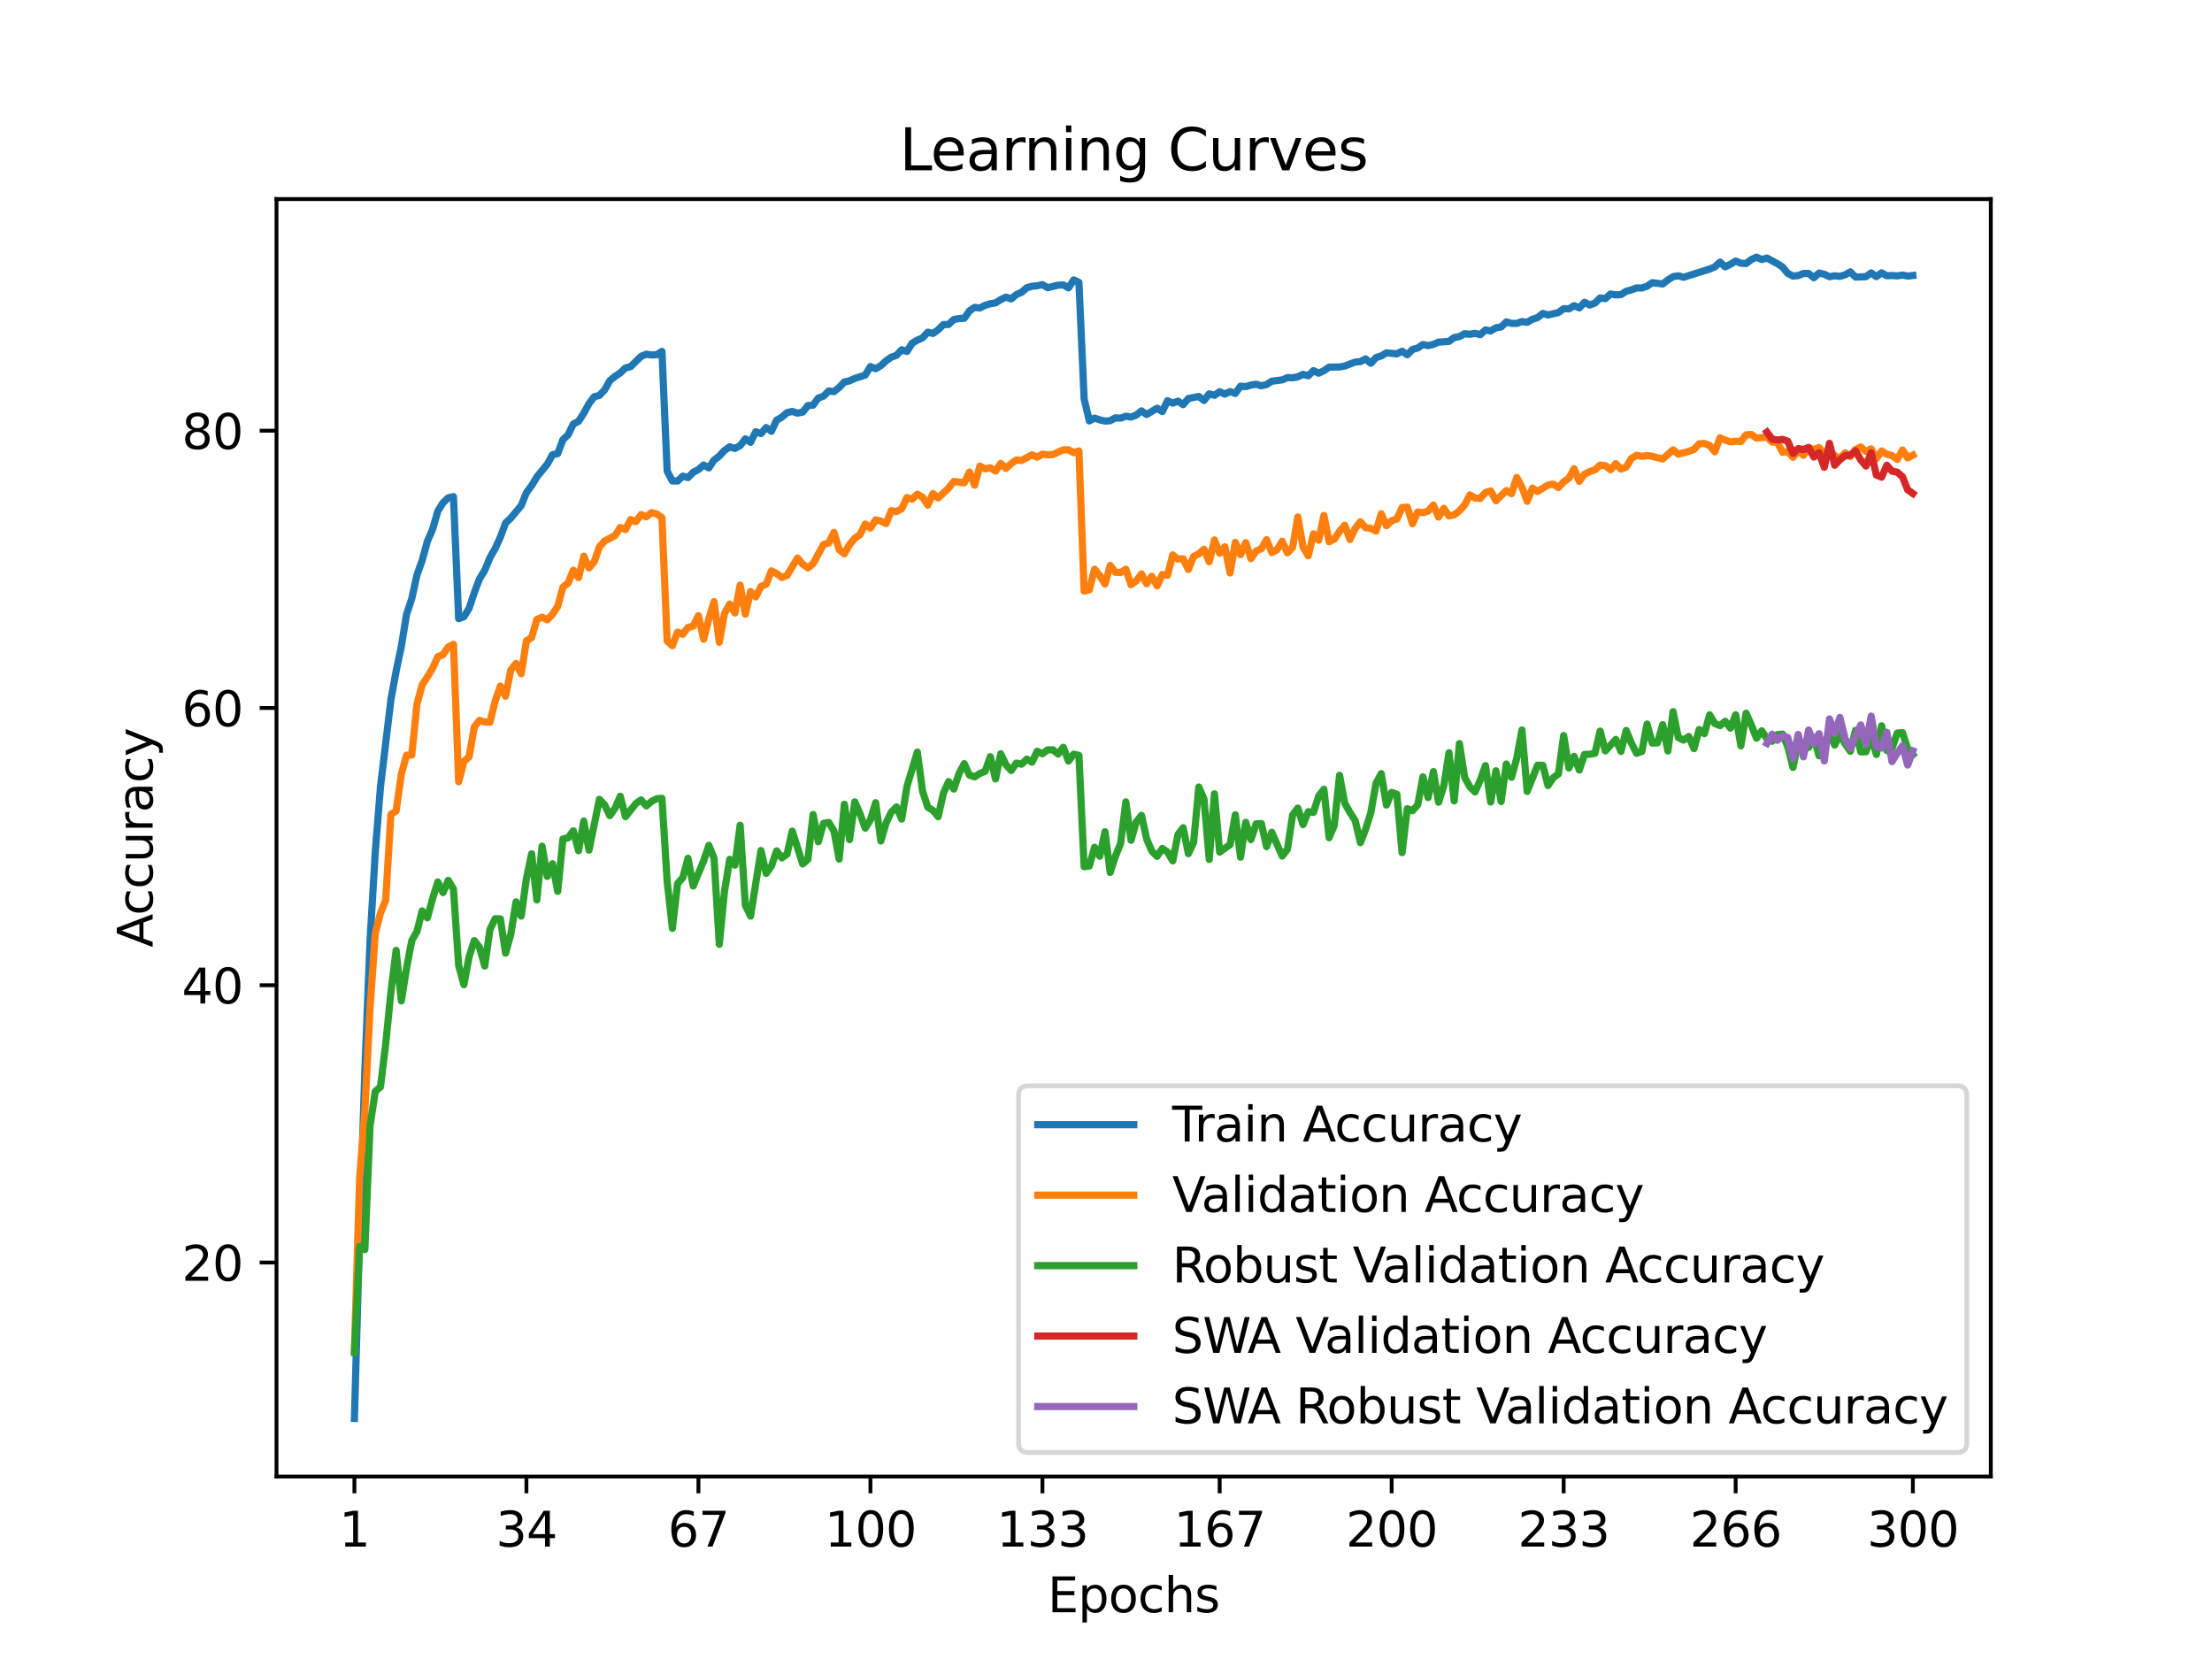 <?xml version="1.0" encoding="utf-8" standalone="no"?>
<!DOCTYPE svg PUBLIC "-//W3C//DTD SVG 1.1//EN"
  "http://www.w3.org/Graphics/SVG/1.1/DTD/svg11.dtd">
<svg xmlns:xlink="http://www.w3.org/1999/xlink" width="460.8pt" height="345.6pt" viewBox="0 0 460.8 345.6" xmlns="http://www.w3.org/2000/svg" version="1.1">
 <defs>
  <style type="text/css">*{stroke-linejoin: round; stroke-linecap: butt}</style>
 </defs>
 <g id="figure_1">
  <g id="patch_1">
   <path d="M 0 345.6 
L 460.8 345.6 
L 460.8 0 
L 0 0 
z
" style="fill: #ffffff"/>
  </g>
  <g id="axes_1">
   <g id="patch_2">
    <path d="M 57.6 307.584 
L 414.72 307.584 
L 414.72 41.472 
L 57.6 41.472 
z
" style="fill: #ffffff"/>
   </g>
   <g id="matplotlib.axis_1">
    <g id="xtick_1">
     <g id="line2d_1">
      <defs>
       <path id="m9fdc44e834" d="M 0 0 
L 0 3.5 
" style="stroke: #000000; stroke-width: 0.8"/>
      </defs>
      <g>
       <use xlink:href="#m9fdc44e834" x="73.833" y="307.584" style="stroke: #000000; stroke-width: 0.8"/>
      </g>
     </g>
     <g id="text_1">
      <!-- 1 -->
      <g transform="translate(70.651 322.182) scale(0.1 -0.1)">
       <defs>
        <path id="DejaVuSans-31" d="M 794 531 
L 1825 531 
L 1825 4091 
L 703 3866 
L 703 4441 
L 1819 4666 
L 2450 4666 
L 2450 531 
L 3481 531 
L 3481 0 
L 794 0 
L 794 531 
z
" transform="scale(0.016)"/>
       </defs>
       <use xlink:href="#DejaVuSans-31"/>
      </g>
     </g>
    </g>
    <g id="xtick_2">
     <g id="line2d_2">
      <g>
       <use xlink:href="#m9fdc44e834" x="109.664" y="307.584" style="stroke: #000000; stroke-width: 0.8"/>
      </g>
     </g>
     <g id="text_2">
      <!-- 34 -->
      <g transform="translate(103.302 322.182) scale(0.1 -0.1)">
       <defs>
        <path id="DejaVuSans-33" d="M 2597 2516 
Q 3050 2419 3304 2112 
Q 3559 1806 3559 1356 
Q 3559 666 3084 287 
Q 2609 -91 1734 -91 
Q 1441 -91 1130 -33 
Q 819 25 488 141 
L 488 750 
Q 750 597 1062 519 
Q 1375 441 1716 441 
Q 2309 441 2620 675 
Q 2931 909 2931 1356 
Q 2931 1769 2642 2001 
Q 2353 2234 1838 2234 
L 1294 2234 
L 1294 2753 
L 1863 2753 
Q 2328 2753 2575 2939 
Q 2822 3125 2822 3475 
Q 2822 3834 2567 4026 
Q 2313 4219 1838 4219 
Q 1578 4219 1281 4162 
Q 984 4106 628 3988 
L 628 4550 
Q 988 4650 1302 4700 
Q 1616 4750 1894 4750 
Q 2613 4750 3031 4423 
Q 3450 4097 3450 3541 
Q 3450 3153 3228 2886 
Q 3006 2619 2597 2516 
z
" transform="scale(0.016)"/>
        <path id="DejaVuSans-34" d="M 2419 4116 
L 825 1625 
L 2419 1625 
L 2419 4116 
z
M 2253 4666 
L 3047 4666 
L 3047 1625 
L 3713 1625 
L 3713 1100 
L 3047 1100 
L 3047 0 
L 2419 0 
L 2419 1100 
L 313 1100 
L 313 1709 
L 2253 4666 
z
" transform="scale(0.016)"/>
       </defs>
       <use xlink:href="#DejaVuSans-33"/>
       <use xlink:href="#DejaVuSans-34" x="63.623"/>
      </g>
     </g>
    </g>
    <g id="xtick_3">
     <g id="line2d_3">
      <g>
       <use xlink:href="#m9fdc44e834" x="145.496" y="307.584" style="stroke: #000000; stroke-width: 0.8"/>
      </g>
     </g>
     <g id="text_3">
      <!-- 67 -->
      <g transform="translate(139.133 322.182) scale(0.1 -0.1)">
       <defs>
        <path id="DejaVuSans-36" d="M 2113 2584 
Q 1688 2584 1439 2293 
Q 1191 2003 1191 1497 
Q 1191 994 1439 701 
Q 1688 409 2113 409 
Q 2538 409 2786 701 
Q 3034 994 3034 1497 
Q 3034 2003 2786 2293 
Q 2538 2584 2113 2584 
z
M 3366 4563 
L 3366 3988 
Q 3128 4100 2886 4159 
Q 2644 4219 2406 4219 
Q 1781 4219 1451 3797 
Q 1122 3375 1075 2522 
Q 1259 2794 1537 2939 
Q 1816 3084 2150 3084 
Q 2853 3084 3261 2657 
Q 3669 2231 3669 1497 
Q 3669 778 3244 343 
Q 2819 -91 2113 -91 
Q 1303 -91 875 529 
Q 447 1150 447 2328 
Q 447 3434 972 4092 
Q 1497 4750 2381 4750 
Q 2619 4750 2861 4703 
Q 3103 4656 3366 4563 
z
" transform="scale(0.016)"/>
        <path id="DejaVuSans-37" d="M 525 4666 
L 3525 4666 
L 3525 4397 
L 1831 0 
L 1172 0 
L 2766 4134 
L 525 4134 
L 525 4666 
z
" transform="scale(0.016)"/>
       </defs>
       <use xlink:href="#DejaVuSans-36"/>
       <use xlink:href="#DejaVuSans-37" x="63.623"/>
      </g>
     </g>
    </g>
    <g id="xtick_4">
     <g id="line2d_4">
      <g>
       <use xlink:href="#m9fdc44e834" x="181.327" y="307.584" style="stroke: #000000; stroke-width: 0.8"/>
      </g>
     </g>
     <g id="text_4">
      <!-- 100 -->
      <g transform="translate(171.783 322.182) scale(0.1 -0.1)">
       <defs>
        <path id="DejaVuSans-30" d="M 2034 4250 
Q 1547 4250 1301 3770 
Q 1056 3291 1056 2328 
Q 1056 1369 1301 889 
Q 1547 409 2034 409 
Q 2525 409 2770 889 
Q 3016 1369 3016 2328 
Q 3016 3291 2770 3770 
Q 2525 4250 2034 4250 
z
M 2034 4750 
Q 2819 4750 3233 4129 
Q 3647 3509 3647 2328 
Q 3647 1150 3233 529 
Q 2819 -91 2034 -91 
Q 1250 -91 836 529 
Q 422 1150 422 2328 
Q 422 3509 836 4129 
Q 1250 4750 2034 4750 
z
" transform="scale(0.016)"/>
       </defs>
       <use xlink:href="#DejaVuSans-31"/>
       <use xlink:href="#DejaVuSans-30" x="63.623"/>
       <use xlink:href="#DejaVuSans-30" x="127.246"/>
      </g>
     </g>
    </g>
    <g id="xtick_5">
     <g id="line2d_5">
      <g>
       <use xlink:href="#m9fdc44e834" x="217.158" y="307.584" style="stroke: #000000; stroke-width: 0.8"/>
      </g>
     </g>
     <g id="text_5">
      <!-- 133 -->
      <g transform="translate(207.615 322.182) scale(0.1 -0.1)">
       <use xlink:href="#DejaVuSans-31"/>
       <use xlink:href="#DejaVuSans-33" x="63.623"/>
       <use xlink:href="#DejaVuSans-33" x="127.246"/>
      </g>
     </g>
    </g>
    <g id="xtick_6">
     <g id="line2d_6">
      <g>
       <use xlink:href="#m9fdc44e834" x="254.076" y="307.584" style="stroke: #000000; stroke-width: 0.8"/>
      </g>
     </g>
     <g id="text_6">
      <!-- 167 -->
      <g transform="translate(244.532 322.182) scale(0.1 -0.1)">
       <use xlink:href="#DejaVuSans-31"/>
       <use xlink:href="#DejaVuSans-36" x="63.623"/>
       <use xlink:href="#DejaVuSans-37" x="127.246"/>
      </g>
     </g>
    </g>
    <g id="xtick_7">
     <g id="line2d_7">
      <g>
       <use xlink:href="#m9fdc44e834" x="289.907" y="307.584" style="stroke: #000000; stroke-width: 0.8"/>
      </g>
     </g>
     <g id="text_7">
      <!-- 200 -->
      <g transform="translate(280.363 322.182) scale(0.1 -0.1)">
       <defs>
        <path id="DejaVuSans-32" d="M 1228 531 
L 3431 531 
L 3431 0 
L 469 0 
L 469 531 
Q 828 903 1448 1529 
Q 2069 2156 2228 2338 
Q 2531 2678 2651 2914 
Q 2772 3150 2772 3378 
Q 2772 3750 2511 3984 
Q 2250 4219 1831 4219 
Q 1534 4219 1204 4116 
Q 875 4013 500 3803 
L 500 4441 
Q 881 4594 1212 4672 
Q 1544 4750 1819 4750 
Q 2544 4750 2975 4387 
Q 3406 4025 3406 3419 
Q 3406 3131 3298 2873 
Q 3191 2616 2906 2266 
Q 2828 2175 2409 1742 
Q 1991 1309 1228 531 
z
" transform="scale(0.016)"/>
       </defs>
       <use xlink:href="#DejaVuSans-32"/>
       <use xlink:href="#DejaVuSans-30" x="63.623"/>
       <use xlink:href="#DejaVuSans-30" x="127.246"/>
      </g>
     </g>
    </g>
    <g id="xtick_8">
     <g id="line2d_8">
      <g>
       <use xlink:href="#m9fdc44e834" x="325.739" y="307.584" style="stroke: #000000; stroke-width: 0.8"/>
      </g>
     </g>
     <g id="text_8">
      <!-- 233 -->
      <g transform="translate(316.195 322.182) scale(0.1 -0.1)">
       <use xlink:href="#DejaVuSans-32"/>
       <use xlink:href="#DejaVuSans-33" x="63.623"/>
       <use xlink:href="#DejaVuSans-33" x="127.246"/>
      </g>
     </g>
    </g>
    <g id="xtick_9">
     <g id="line2d_9">
      <g>
       <use xlink:href="#m9fdc44e834" x="361.57" y="307.584" style="stroke: #000000; stroke-width: 0.8"/>
      </g>
     </g>
     <g id="text_9">
      <!-- 266 -->
      <g transform="translate(352.026 322.182) scale(0.1 -0.1)">
       <use xlink:href="#DejaVuSans-32"/>
       <use xlink:href="#DejaVuSans-36" x="63.623"/>
       <use xlink:href="#DejaVuSans-36" x="127.246"/>
      </g>
     </g>
    </g>
    <g id="xtick_10">
     <g id="line2d_10">
      <g>
       <use xlink:href="#m9fdc44e834" x="398.487" y="307.584" style="stroke: #000000; stroke-width: 0.8"/>
      </g>
     </g>
     <g id="text_10">
      <!-- 300 -->
      <g transform="translate(388.944 322.182) scale(0.1 -0.1)">
       <use xlink:href="#DejaVuSans-33"/>
       <use xlink:href="#DejaVuSans-30" x="63.623"/>
       <use xlink:href="#DejaVuSans-30" x="127.246"/>
      </g>
     </g>
    </g>
    <g id="text_11">
     <!-- Epochs -->
     <g transform="translate(218.244 335.861) scale(0.1 -0.1)">
      <defs>
       <path id="DejaVuSans-45" d="M 628 4666 
L 3578 4666 
L 3578 4134 
L 1259 4134 
L 1259 2753 
L 3481 2753 
L 3481 2222 
L 1259 2222 
L 1259 531 
L 3634 531 
L 3634 0 
L 628 0 
L 628 4666 
z
" transform="scale(0.016)"/>
       <path id="DejaVuSans-70" d="M 1159 525 
L 1159 -1331 
L 581 -1331 
L 581 3500 
L 1159 3500 
L 1159 2969 
Q 1341 3281 1617 3432 
Q 1894 3584 2278 3584 
Q 2916 3584 3314 3078 
Q 3713 2572 3713 1747 
Q 3713 922 3314 415 
Q 2916 -91 2278 -91 
Q 1894 -91 1617 61 
Q 1341 213 1159 525 
z
M 3116 1747 
Q 3116 2381 2855 2742 
Q 2594 3103 2138 3103 
Q 1681 3103 1420 2742 
Q 1159 2381 1159 1747 
Q 1159 1113 1420 752 
Q 1681 391 2138 391 
Q 2594 391 2855 752 
Q 3116 1113 3116 1747 
z
" transform="scale(0.016)"/>
       <path id="DejaVuSans-6f" d="M 1959 3097 
Q 1497 3097 1228 2736 
Q 959 2375 959 1747 
Q 959 1119 1226 758 
Q 1494 397 1959 397 
Q 2419 397 2687 759 
Q 2956 1122 2956 1747 
Q 2956 2369 2687 2733 
Q 2419 3097 1959 3097 
z
M 1959 3584 
Q 2709 3584 3137 3096 
Q 3566 2609 3566 1747 
Q 3566 888 3137 398 
Q 2709 -91 1959 -91 
Q 1206 -91 779 398 
Q 353 888 353 1747 
Q 353 2609 779 3096 
Q 1206 3584 1959 3584 
z
" transform="scale(0.016)"/>
       <path id="DejaVuSans-63" d="M 3122 3366 
L 3122 2828 
Q 2878 2963 2633 3030 
Q 2388 3097 2138 3097 
Q 1578 3097 1268 2742 
Q 959 2388 959 1747 
Q 959 1106 1268 751 
Q 1578 397 2138 397 
Q 2388 397 2633 464 
Q 2878 531 3122 666 
L 3122 134 
Q 2881 22 2623 -34 
Q 2366 -91 2075 -91 
Q 1284 -91 818 406 
Q 353 903 353 1747 
Q 353 2603 823 3093 
Q 1294 3584 2113 3584 
Q 2378 3584 2631 3529 
Q 2884 3475 3122 3366 
z
" transform="scale(0.016)"/>
       <path id="DejaVuSans-68" d="M 3513 2113 
L 3513 0 
L 2938 0 
L 2938 2094 
Q 2938 2591 2744 2837 
Q 2550 3084 2163 3084 
Q 1697 3084 1428 2787 
Q 1159 2491 1159 1978 
L 1159 0 
L 581 0 
L 581 4863 
L 1159 4863 
L 1159 2956 
Q 1366 3272 1645 3428 
Q 1925 3584 2291 3584 
Q 2894 3584 3203 3211 
Q 3513 2838 3513 2113 
z
" transform="scale(0.016)"/>
       <path id="DejaVuSans-73" d="M 2834 3397 
L 2834 2853 
Q 2591 2978 2328 3040 
Q 2066 3103 1784 3103 
Q 1356 3103 1142 2972 
Q 928 2841 928 2578 
Q 928 2378 1081 2264 
Q 1234 2150 1697 2047 
L 1894 2003 
Q 2506 1872 2764 1633 
Q 3022 1394 3022 966 
Q 3022 478 2636 193 
Q 2250 -91 1575 -91 
Q 1294 -91 989 -36 
Q 684 19 347 128 
L 347 722 
Q 666 556 975 473 
Q 1284 391 1588 391 
Q 1994 391 2212 530 
Q 2431 669 2431 922 
Q 2431 1156 2273 1281 
Q 2116 1406 1581 1522 
L 1381 1569 
Q 847 1681 609 1914 
Q 372 2147 372 2553 
Q 372 3047 722 3315 
Q 1072 3584 1716 3584 
Q 2034 3584 2315 3537 
Q 2597 3491 2834 3397 
z
" transform="scale(0.016)"/>
      </defs>
      <use xlink:href="#DejaVuSans-45"/>
      <use xlink:href="#DejaVuSans-70" x="63.184"/>
      <use xlink:href="#DejaVuSans-6f" x="126.66"/>
      <use xlink:href="#DejaVuSans-63" x="187.842"/>
      <use xlink:href="#DejaVuSans-68" x="242.822"/>
      <use xlink:href="#DejaVuSans-73" x="306.201"/>
     </g>
    </g>
   </g>
   <g id="matplotlib.axis_2">
    <g id="ytick_1">
     <g id="line2d_11">
      <defs>
       <path id="mcb9179aa6c" d="M 0 0 
L -3.5 0 
" style="stroke: #000000; stroke-width: 0.8"/>
      </defs>
      <g>
       <use xlink:href="#mcb9179aa6c" x="57.6" y="263.004" style="stroke: #000000; stroke-width: 0.8"/>
      </g>
     </g>
     <g id="text_12">
      <!-- 20 -->
      <g transform="translate(37.875 266.803) scale(0.1 -0.1)">
       <use xlink:href="#DejaVuSans-32"/>
       <use xlink:href="#DejaVuSans-30" x="63.623"/>
      </g>
     </g>
    </g>
    <g id="ytick_2">
     <g id="line2d_12">
      <g>
       <use xlink:href="#mcb9179aa6c" x="57.6" y="205.245" style="stroke: #000000; stroke-width: 0.8"/>
      </g>
     </g>
     <g id="text_13">
      <!-- 40 -->
      <g transform="translate(37.875 209.044) scale(0.1 -0.1)">
       <use xlink:href="#DejaVuSans-34"/>
       <use xlink:href="#DejaVuSans-30" x="63.623"/>
      </g>
     </g>
    </g>
    <g id="ytick_3">
     <g id="line2d_13">
      <g>
       <use xlink:href="#mcb9179aa6c" x="57.6" y="147.485" style="stroke: #000000; stroke-width: 0.8"/>
      </g>
     </g>
     <g id="text_14">
      <!-- 60 -->
      <g transform="translate(37.875 151.284) scale(0.1 -0.1)">
       <use xlink:href="#DejaVuSans-36"/>
       <use xlink:href="#DejaVuSans-30" x="63.623"/>
      </g>
     </g>
    </g>
    <g id="ytick_4">
     <g id="line2d_14">
      <g>
       <use xlink:href="#mcb9179aa6c" x="57.6" y="89.725" style="stroke: #000000; stroke-width: 0.8"/>
      </g>
     </g>
     <g id="text_15">
      <!-- 80 -->
      <g transform="translate(37.875 93.525) scale(0.1 -0.1)">
       <defs>
        <path id="DejaVuSans-38" d="M 2034 2216 
Q 1584 2216 1326 1975 
Q 1069 1734 1069 1313 
Q 1069 891 1326 650 
Q 1584 409 2034 409 
Q 2484 409 2743 651 
Q 3003 894 3003 1313 
Q 3003 1734 2745 1975 
Q 2488 2216 2034 2216 
z
M 1403 2484 
Q 997 2584 770 2862 
Q 544 3141 544 3541 
Q 544 4100 942 4425 
Q 1341 4750 2034 4750 
Q 2731 4750 3128 4425 
Q 3525 4100 3525 3541 
Q 3525 3141 3298 2862 
Q 3072 2584 2669 2484 
Q 3125 2378 3379 2068 
Q 3634 1759 3634 1313 
Q 3634 634 3220 271 
Q 2806 -91 2034 -91 
Q 1263 -91 848 271 
Q 434 634 434 1313 
Q 434 1759 690 2068 
Q 947 2378 1403 2484 
z
M 1172 3481 
Q 1172 3119 1398 2916 
Q 1625 2713 2034 2713 
Q 2441 2713 2670 2916 
Q 2900 3119 2900 3481 
Q 2900 3844 2670 4047 
Q 2441 4250 2034 4250 
Q 1625 4250 1398 4047 
Q 1172 3844 1172 3481 
z
" transform="scale(0.016)"/>
       </defs>
       <use xlink:href="#DejaVuSans-38"/>
       <use xlink:href="#DejaVuSans-30" x="63.623"/>
      </g>
     </g>
    </g>
    <g id="text_16">
     <!-- Accuracy -->
     <g transform="translate(31.795 197.356) rotate(-90) scale(0.1 -0.1)">
      <defs>
       <path id="DejaVuSans-41" d="M 2188 4044 
L 1331 1722 
L 3047 1722 
L 2188 4044 
z
M 1831 4666 
L 2547 4666 
L 4325 0 
L 3669 0 
L 3244 1197 
L 1141 1197 
L 716 0 
L 50 0 
L 1831 4666 
z
" transform="scale(0.016)"/>
       <path id="DejaVuSans-75" d="M 544 1381 
L 544 3500 
L 1119 3500 
L 1119 1403 
Q 1119 906 1312 657 
Q 1506 409 1894 409 
Q 2359 409 2629 706 
Q 2900 1003 2900 1516 
L 2900 3500 
L 3475 3500 
L 3475 0 
L 2900 0 
L 2900 538 
Q 2691 219 2414 64 
Q 2138 -91 1772 -91 
Q 1169 -91 856 284 
Q 544 659 544 1381 
z
M 1991 3584 
L 1991 3584 
z
" transform="scale(0.016)"/>
       <path id="DejaVuSans-72" d="M 2631 2963 
Q 2534 3019 2420 3045 
Q 2306 3072 2169 3072 
Q 1681 3072 1420 2755 
Q 1159 2438 1159 1844 
L 1159 0 
L 581 0 
L 581 3500 
L 1159 3500 
L 1159 2956 
Q 1341 3275 1631 3429 
Q 1922 3584 2338 3584 
Q 2397 3584 2469 3576 
Q 2541 3569 2628 3553 
L 2631 2963 
z
" transform="scale(0.016)"/>
       <path id="DejaVuSans-61" d="M 2194 1759 
Q 1497 1759 1228 1600 
Q 959 1441 959 1056 
Q 959 750 1161 570 
Q 1363 391 1709 391 
Q 2188 391 2477 730 
Q 2766 1069 2766 1631 
L 2766 1759 
L 2194 1759 
z
M 3341 1997 
L 3341 0 
L 2766 0 
L 2766 531 
Q 2569 213 2275 61 
Q 1981 -91 1556 -91 
Q 1019 -91 701 211 
Q 384 513 384 1019 
Q 384 1609 779 1909 
Q 1175 2209 1959 2209 
L 2766 2209 
L 2766 2266 
Q 2766 2663 2505 2880 
Q 2244 3097 1772 3097 
Q 1472 3097 1187 3025 
Q 903 2953 641 2809 
L 641 3341 
Q 956 3463 1253 3523 
Q 1550 3584 1831 3584 
Q 2591 3584 2966 3190 
Q 3341 2797 3341 1997 
z
" transform="scale(0.016)"/>
       <path id="DejaVuSans-79" d="M 2059 -325 
Q 1816 -950 1584 -1140 
Q 1353 -1331 966 -1331 
L 506 -1331 
L 506 -850 
L 844 -850 
Q 1081 -850 1212 -737 
Q 1344 -625 1503 -206 
L 1606 56 
L 191 3500 
L 800 3500 
L 1894 763 
L 2988 3500 
L 3597 3500 
L 2059 -325 
z
" transform="scale(0.016)"/>
      </defs>
      <use xlink:href="#DejaVuSans-41"/>
      <use xlink:href="#DejaVuSans-63" x="66.658"/>
      <use xlink:href="#DejaVuSans-63" x="121.639"/>
      <use xlink:href="#DejaVuSans-75" x="176.619"/>
      <use xlink:href="#DejaVuSans-72" x="239.998"/>
      <use xlink:href="#DejaVuSans-61" x="281.111"/>
      <use xlink:href="#DejaVuSans-63" x="342.391"/>
      <use xlink:href="#DejaVuSans-79" x="397.371"/>
     </g>
    </g>
   </g>
   <g id="line2d_15">
    <path d="M 73.833 295.488 
L 74.919 256.858 
L 76.004 222.948 
L 77.09 195.916 
L 78.176 177.462 
L 79.262 163.894 
L 81.433 145.752 
L 82.519 139.82 
L 83.605 134.639 
L 84.691 127.997 
L 85.777 124.705 
L 86.862 119.766 
L 87.948 116.734 
L 89.034 112.754 
L 90.12 110.259 
L 91.206 106.476 
L 92.291 104.737 
L 93.377 103.703 
L 94.463 103.455 
L 95.549 128.886 
L 96.635 128.476 
L 97.72 126.726 
L 98.806 123.445 
L 99.892 120.569 
L 100.978 118.819 
L 102.064 116.162 
L 103.149 114.279 
L 104.235 111.894 
L 105.321 108.954 
L 106.407 107.931 
L 108.578 105.315 
L 109.664 102.623 
L 110.75 101.162 
L 111.836 99.36 
L 114.007 96.685 
L 115.093 94.733 
L 116.179 94.491 
L 117.265 91.603 
L 118.351 90.563 
L 119.436 88.328 
L 120.522 87.773 
L 121.608 86.075 
L 122.694 84.1 
L 123.78 82.644 
L 124.865 82.378 
L 125.951 81.223 
L 127.037 79.3 
L 128.123 78.405 
L 129.209 77.683 
L 130.294 76.66 
L 131.38 76.371 
L 133.552 74.229 
L 134.638 73.79 
L 135.723 73.94 
L 136.809 73.894 
L 137.895 73.206 
L 138.981 98.141 
L 140.067 100.197 
L 141.152 100.203 
L 142.238 99.186 
L 143.324 99.487 
L 144.41 98.389 
L 145.496 97.812 
L 146.581 96.87 
L 147.667 97.477 
L 148.753 95.836 
L 149.839 95.01 
L 150.925 93.844 
L 152.01 93.081 
L 153.096 93.428 
L 154.182 92.844 
L 155.268 91.424 
L 156.354 92.134 
L 157.439 89.939 
L 158.525 90.32 
L 159.611 89.073 
L 160.697 89.841 
L 161.783 87.536 
L 162.868 86.907 
L 163.954 85.965 
L 165.04 85.705 
L 166.126 86.058 
L 167.212 85.85 
L 168.297 84.487 
L 169.383 84.4 
L 170.469 82.921 
L 171.555 82.529 
L 172.641 81.443 
L 173.726 81.581 
L 174.812 80.721 
L 175.898 79.571 
L 176.984 79.335 
L 178.07 78.826 
L 180.241 78.133 
L 181.327 76.36 
L 182.413 76.816 
L 183.499 76.175 
L 184.584 75.17 
L 185.67 74.408 
L 186.756 74.026 
L 187.842 72.86 
L 188.928 73.218 
L 190.013 71.502 
L 191.099 70.85 
L 192.185 70.388 
L 193.271 69.198 
L 194.357 69.458 
L 195.442 68.701 
L 196.528 67.615 
L 197.614 67.586 
L 198.7 66.558 
L 199.786 66.356 
L 200.871 66.31 
L 201.957 64.762 
L 203.043 64.028 
L 204.129 64.161 
L 205.215 63.595 
L 206.3 63.272 
L 207.386 63.104 
L 208.472 62.417 
L 209.558 61.897 
L 210.644 62.261 
L 211.729 61.36 
L 212.815 60.892 
L 213.901 59.939 
L 214.987 59.633 
L 216.073 59.523 
L 217.158 59.292 
L 218.244 59.939 
L 220.416 59.407 
L 221.502 59.35 
L 222.587 59.968 
L 223.673 58.31 
L 224.759 58.813 
L 225.845 83.1 
L 226.931 87.687 
L 228.016 87.097 
L 229.102 87.467 
L 230.188 87.715 
L 231.274 87.64 
L 232.36 87.051 
L 233.445 87.109 
L 234.531 86.705 
L 235.617 86.884 
L 236.703 86.462 
L 237.789 85.596 
L 238.875 86.341 
L 241.046 85.041 
L 242.132 85.734 
L 243.218 83.476 
L 244.304 83.978 
L 245.389 83.557 
L 246.475 84.296 
L 247.561 83.02 
L 249.733 82.586 
L 250.818 83.424 
L 251.904 82.038 
L 252.99 82.355 
L 254.076 81.593 
L 255.162 82.107 
L 256.247 81.57 
L 257.333 81.963 
L 258.419 80.455 
L 259.505 80.542 
L 260.591 80.218 
L 261.676 80.045 
L 262.762 80.368 
L 263.848 80.109 
L 264.934 79.41 
L 267.105 79.144 
L 268.191 78.665 
L 269.277 78.705 
L 270.363 78.497 
L 271.449 77.983 
L 272.534 78.283 
L 273.62 77.209 
L 274.706 77.74 
L 275.792 77.232 
L 276.878 76.475 
L 279.049 76.452 
L 280.135 76.25 
L 282.307 75.424 
L 283.392 75.332 
L 284.478 74.76 
L 285.564 75.678 
L 286.65 74.483 
L 287.736 74.153 
L 288.821 73.501 
L 290.993 73.709 
L 292.079 73.166 
L 293.165 73.899 
L 294.25 72.802 
L 295.336 72.496 
L 296.422 71.785 
L 297.508 71.988 
L 298.594 71.739 
L 299.679 71.271 
L 301.851 71.121 
L 302.937 70.318 
L 304.023 70.122 
L 305.108 69.515 
L 306.194 69.637 
L 307.28 69.446 
L 308.366 69.718 
L 309.452 68.724 
L 310.537 68.944 
L 311.623 68.291 
L 312.709 68.112 
L 313.795 67.055 
L 314.881 67.361 
L 315.966 67.373 
L 317.052 66.986 
L 318.138 67.141 
L 319.224 66.506 
L 320.31 66.16 
L 321.395 65.293 
L 322.481 65.611 
L 324.653 65.108 
L 325.739 64.3 
L 326.824 64.352 
L 327.91 63.682 
L 328.996 64.138 
L 330.082 62.977 
L 331.168 63.543 
L 332.253 63.133 
L 333.339 62.064 
L 334.425 62.209 
L 335.511 61.244 
L 336.597 61.429 
L 337.682 61.366 
L 338.768 60.678 
L 339.854 60.395 
L 340.94 59.974 
L 342.026 60.002 
L 343.111 59.621 
L 344.197 58.888 
L 346.369 59.159 
L 347.455 58.31 
L 348.54 57.628 
L 349.626 57.449 
L 350.712 57.761 
L 356.141 56.052 
L 357.227 55.601 
L 358.313 54.602 
L 359.398 55.59 
L 360.484 55.052 
L 361.57 54.382 
L 362.656 54.844 
L 363.742 54.896 
L 364.827 54.076 
L 365.913 53.568 
L 366.999 54.059 
L 368.085 53.759 
L 370.256 54.92 
L 371.342 55.636 
L 372.428 56.953 
L 373.514 57.513 
L 374.6 57.409 
L 375.685 56.964 
L 376.771 56.964 
L 377.857 57.854 
L 378.943 56.883 
L 380.029 57.126 
L 381.114 57.64 
L 382.2 57.455 
L 383.286 57.571 
L 384.372 57.253 
L 385.458 56.635 
L 386.543 57.721 
L 388.715 57.634 
L 389.801 56.843 
L 390.887 57.623 
L 391.972 56.837 
L 393.058 57.444 
L 394.144 57.386 
L 395.23 57.478 
L 396.316 57.299 
L 397.401 57.519 
L 398.487 57.386 
L 398.487 57.386 
" clip-path="url(#p6c5ff334c1)" style="fill: none; stroke: #1f77b4; stroke-width: 1.5; stroke-linecap: square"/>
   </g>
   <g id="line2d_16">
    <path d="M 73.833 281.343 
L 74.919 245.445 
L 76.004 231.525 
L 77.09 209.981 
L 78.176 194.472 
L 79.262 190.198 
L 80.348 187.512 
L 81.433 169.636 
L 82.519 168.943 
L 83.605 161.261 
L 84.691 157.333 
L 85.777 157.275 
L 86.862 146.676 
L 87.948 142.633 
L 89.034 141.016 
L 90.12 139.196 
L 91.206 136.799 
L 92.291 136.366 
L 93.377 134.778 
L 94.463 134.229 
L 95.549 162.849 
L 96.635 158.633 
L 97.72 157.651 
L 98.806 151.442 
L 99.892 150.055 
L 100.978 150.402 
L 102.064 150.46 
L 103.149 146.041 
L 104.235 142.922 
L 105.321 145.03 
L 106.407 139.572 
L 107.493 138.215 
L 108.578 140.352 
L 109.664 133.507 
L 110.75 132.814 
L 111.836 129.06 
L 112.922 128.569 
L 114.007 129.117 
L 115.093 127.962 
L 116.179 126.316 
L 117.265 122.331 
L 118.351 121.464 
L 119.436 118.779 
L 120.522 120.338 
L 121.608 115.862 
L 122.694 118.316 
L 123.78 117.046 
L 124.865 113.927 
L 125.951 112.685 
L 128.123 111.587 
L 129.209 109.884 
L 130.294 110.317 
L 131.38 108.237 
L 132.466 108.671 
L 133.552 107.198 
L 134.638 107.66 
L 135.723 106.793 
L 136.809 107.053 
L 137.895 107.862 
L 138.981 133.536 
L 140.067 134.518 
L 141.152 131.688 
L 142.238 132.121 
L 143.324 130.706 
L 144.41 130.446 
L 145.496 128.251 
L 146.581 133.161 
L 147.667 128.915 
L 148.753 125.334 
L 149.839 133.796 
L 150.925 127.789 
L 152.01 125.825 
L 153.096 127.702 
L 154.182 121.898 
L 155.268 127.933 
L 156.354 123.226 
L 157.439 124.352 
L 158.525 122.186 
L 159.611 121.695 
L 160.697 118.923 
L 161.783 119.472 
L 162.868 120.309 
L 163.954 119.876 
L 166.126 116.266 
L 167.212 117.508 
L 168.297 118.316 
L 169.383 117.421 
L 171.555 113.436 
L 172.641 113.118 
L 173.726 110.894 
L 174.812 114.504 
L 175.898 115.371 
L 176.984 113.436 
L 178.07 112.136 
L 179.155 111.385 
L 180.241 109.162 
L 181.327 109.999 
L 182.413 108.295 
L 183.499 108.555 
L 184.584 109.075 
L 185.67 106.389 
L 186.756 106.562 
L 187.842 105.985 
L 188.928 103.646 
L 190.013 103.992 
L 191.099 102.952 
L 192.185 103.588 
L 193.271 105.234 
L 194.357 102.808 
L 195.442 103.732 
L 197.614 101.682 
L 198.7 100.295 
L 200.871 100.584 
L 201.957 98.332 
L 203.043 101.075 
L 204.129 97.09 
L 205.215 97.667 
L 206.3 97.436 
L 207.386 98.129 
L 208.472 96.541 
L 209.558 97.581 
L 210.644 96.57 
L 211.729 95.819 
L 212.815 95.906 
L 214.987 94.751 
L 216.073 95.241 
L 217.158 94.606 
L 218.244 94.751 
L 219.33 94.693 
L 221.502 93.711 
L 222.587 93.711 
L 223.673 94.288 
L 224.759 93.942 
L 225.845 123.139 
L 226.931 122.851 
L 228.016 118.576 
L 229.102 119.905 
L 230.188 121.666 
L 231.274 117.797 
L 232.36 119.212 
L 233.445 119.269 
L 234.531 118.576 
L 235.617 121.811 
L 236.703 121.002 
L 237.789 119.558 
L 238.875 121.609 
L 239.96 120.049 
L 241.046 122.042 
L 242.132 119.674 
L 243.218 119.847 
L 244.304 115.602 
L 245.389 116.468 
L 246.475 116.41 
L 247.561 118.634 
L 248.647 115.919 
L 249.733 115.371 
L 250.818 114.418 
L 251.904 117.017 
L 252.99 112.483 
L 254.076 115.255 
L 255.162 113.898 
L 256.247 119.356 
L 257.333 112.974 
L 258.419 115.544 
L 259.505 113.031 
L 260.591 116.381 
L 261.676 114.793 
L 262.762 114.302 
L 263.848 112.425 
L 264.934 115.111 
L 266.02 114.533 
L 267.105 112.743 
L 268.191 115.169 
L 269.277 114.042 
L 270.363 107.689 
L 271.449 113.927 
L 272.534 115.775 
L 273.62 111.212 
L 274.706 112.54 
L 275.792 107.371 
L 276.878 112.858 
L 277.963 112.309 
L 279.049 110.692 
L 280.135 109.421 
L 281.221 112.396 
L 282.307 110.086 
L 283.392 108.699 
L 284.478 109.941 
L 285.564 110.057 
L 286.65 110.634 
L 287.736 107.024 
L 288.821 109.508 
L 289.907 108.468 
L 290.993 108.122 
L 292.079 105.725 
L 293.165 105.638 
L 294.25 109.104 
L 295.336 106.649 
L 296.422 106.793 
L 297.508 106.476 
L 298.594 105.205 
L 299.679 107.718 
L 300.765 105.898 
L 301.851 107.487 
L 302.937 107.227 
L 304.023 106.418 
L 305.108 105.205 
L 306.194 103.097 
L 307.28 103.761 
L 308.366 103.819 
L 309.452 102.606 
L 310.537 102.259 
L 311.623 104.31 
L 313.795 102.202 
L 314.881 102.837 
L 315.966 99.458 
L 317.052 101.508 
L 318.138 104.425 
L 319.224 101.682 
L 320.31 102.375 
L 322.481 101.046 
L 323.567 100.844 
L 324.653 101.566 
L 325.739 100.382 
L 326.824 99.631 
L 327.91 97.639 
L 328.996 100.267 
L 330.082 98.794 
L 331.168 98.245 
L 332.253 97.87 
L 333.339 96.888 
L 334.425 97.003 
L 335.511 97.87 
L 336.597 96.57 
L 337.682 97.725 
L 338.768 97.292 
L 339.854 95.501 
L 340.94 94.837 
L 342.026 95.068 
L 343.111 94.895 
L 344.197 95.068 
L 346.369 95.617 
L 348.54 93.711 
L 349.626 94.606 
L 351.798 94.029 
L 352.884 93.624 
L 353.969 92.44 
L 355.055 92.382 
L 356.141 92.787 
L 357.227 94.115 
L 358.313 91.198 
L 359.398 91.689 
L 360.484 92.036 
L 361.57 91.92 
L 362.656 91.978 
L 363.742 90.592 
L 364.827 90.505 
L 365.913 91.256 
L 368.085 91.054 
L 369.171 92.094 
L 370.256 92.122 
L 371.342 94.231 
L 372.428 94.057 
L 373.514 95.27 
L 374.6 93.855 
L 375.685 94.837 
L 376.771 93.364 
L 377.857 93.595 
L 378.943 93.249 
L 380.029 94.577 
L 381.114 93.884 
L 382.2 94.895 
L 383.286 95.53 
L 384.372 94.346 
L 385.458 95.097 
L 386.543 93.653 
L 387.629 93.104 
L 388.715 94.057 
L 389.801 93.509 
L 390.887 95.559 
L 391.972 93.942 
L 393.058 94.635 
L 394.144 94.895 
L 395.23 95.704 
L 396.316 93.74 
L 397.401 95.386 
L 398.487 94.808 
L 398.487 94.808 
" clip-path="url(#p6c5ff334c1)" style="fill: none; stroke: #ff7f0e; stroke-width: 1.5; stroke-linecap: square"/>
   </g>
   <g id="line2d_17">
    <path d="M 73.833 281.766 
L 74.919 259.698 
L 76.004 260.315 
L 77.09 234.503 
L 78.176 227.352 
L 79.262 226.416 
L 80.348 217.474 
L 81.433 206.698 
L 82.519 197.975 
L 83.605 208.511 
L 84.691 201.699 
L 85.777 195.963 
L 86.862 194.031 
L 87.948 189.749 
L 89.034 191.203 
L 90.12 187.18 
L 91.206 183.734 
L 92.291 185.945 
L 93.377 183.395 
L 94.463 185.188 
L 95.549 201.142 
L 96.635 205.125 
L 97.72 199.309 
L 98.806 195.943 
L 99.892 197.337 
L 100.978 201.241 
L 102.064 193.633 
L 103.149 191.382 
L 104.235 191.422 
L 105.321 198.552 
L 106.407 194.649 
L 107.493 187.877 
L 108.578 190.844 
L 109.664 182.997 
L 110.75 177.859 
L 111.836 187.478 
L 112.922 176.285 
L 114.007 182.579 
L 115.093 179.93 
L 116.179 185.686 
L 117.265 174.771 
L 118.351 174.532 
L 119.436 173.059 
L 120.522 177.221 
L 121.608 171.047 
L 122.694 177.102 
L 124.865 166.506 
L 125.951 167.681 
L 127.037 169.912 
L 128.123 168.398 
L 129.209 165.868 
L 130.294 170.131 
L 132.466 167.382 
L 133.552 166.625 
L 134.638 167.88 
L 135.723 166.944 
L 136.809 166.386 
L 137.895 166.307 
L 138.981 183.575 
L 140.067 193.394 
L 141.152 184.053 
L 142.238 182.818 
L 143.324 178.795 
L 144.41 184.571 
L 146.581 179.332 
L 147.667 176.106 
L 148.753 178.815 
L 149.839 196.72 
L 150.925 185.686 
L 152.01 179.014 
L 153.096 180.229 
L 154.182 171.903 
L 155.268 188.574 
L 156.354 190.844 
L 158.525 177.181 
L 159.611 181.942 
L 160.697 180.428 
L 161.783 177.261 
L 162.868 178.715 
L 163.954 177.938 
L 165.04 173.138 
L 167.212 179.97 
L 168.297 179.054 
L 169.383 169.673 
L 170.469 175.349 
L 171.555 171.525 
L 172.641 171.326 
L 173.726 173.098 
L 174.812 178.974 
L 175.898 167.541 
L 176.984 174.911 
L 178.07 167.044 
L 179.155 169.513 
L 180.241 172.521 
L 181.327 170.788 
L 182.413 167.223 
L 183.499 175.19 
L 184.584 171.445 
L 185.67 169.195 
L 186.756 168.099 
L 187.842 170.629 
L 188.928 163.837 
L 191.099 156.667 
L 192.185 164.813 
L 193.271 168.159 
L 194.357 168.836 
L 195.442 170.131 
L 196.528 165.211 
L 197.614 162.821 
L 198.7 164.375 
L 199.786 161.128 
L 200.871 159.077 
L 201.957 161.487 
L 203.043 161.825 
L 204.129 161.128 
L 205.215 160.69 
L 206.3 157.623 
L 207.386 162.263 
L 208.472 157.025 
L 209.558 159.316 
L 210.644 160.511 
L 211.729 158.957 
L 212.815 159.196 
L 213.901 158.141 
L 214.987 158.778 
L 216.073 156.507 
L 217.158 157.025 
L 218.244 156.209 
L 219.33 156.189 
L 220.416 157.085 
L 221.502 155.671 
L 222.587 158.539 
L 223.673 157.105 
L 224.759 157.364 
L 225.845 180.547 
L 226.931 180.408 
L 228.016 176.504 
L 229.102 178.376 
L 230.188 173.258 
L 231.274 181.742 
L 232.36 178.376 
L 233.445 175.707 
L 234.531 167.044 
L 235.617 175.05 
L 236.703 171.226 
L 237.789 169.852 
L 238.875 174.811 
L 239.96 177.321 
L 241.046 178.396 
L 242.132 176.743 
L 243.218 177.5 
L 244.304 179.332 
L 245.389 173.855 
L 246.475 172.421 
L 247.561 177.839 
L 248.647 175.508 
L 249.733 163.956 
L 250.818 166.446 
L 251.904 179.034 
L 252.99 165.371 
L 254.076 177.5 
L 256.247 175.966 
L 257.333 169.732 
L 258.419 178.576 
L 259.505 171.306 
L 260.591 174.911 
L 261.676 171.624 
L 262.762 171.565 
L 263.848 176.365 
L 264.934 173.377 
L 267.105 178.337 
L 268.191 176.922 
L 269.277 169.772 
L 270.363 168.338 
L 271.449 171.784 
L 272.534 169.095 
L 273.62 169.234 
L 274.706 165.829 
L 275.792 164.415 
L 276.878 174.512 
L 277.963 171.943 
L 279.049 161.507 
L 280.135 167.302 
L 281.221 169.254 
L 282.307 170.927 
L 283.392 175.548 
L 284.478 172.78 
L 285.564 169.294 
L 286.65 163.16 
L 287.736 161.168 
L 288.821 167.701 
L 289.907 165.072 
L 290.993 165.47 
L 292.079 177.62 
L 293.165 168.458 
L 294.25 168.896 
L 295.336 167.661 
L 296.422 161.825 
L 297.508 166.147 
L 298.594 160.73 
L 299.679 167.123 
L 300.765 163.737 
L 301.851 156.806 
L 302.937 166.844 
L 304.023 154.894 
L 305.108 161.925 
L 306.194 163.917 
L 307.28 164.972 
L 308.366 162.502 
L 309.452 159.495 
L 310.537 167.083 
L 311.623 160.571 
L 312.709 166.984 
L 313.795 159.156 
L 314.881 161.925 
L 315.966 157.961 
L 317.052 152.066 
L 318.138 164.873 
L 320.31 159.395 
L 321.395 159.435 
L 322.481 163.638 
L 323.567 162.005 
L 324.653 161.228 
L 325.739 153.221 
L 326.824 159.993 
L 327.91 157.563 
L 328.996 160.411 
L 330.082 157.165 
L 331.168 157.125 
L 332.253 156.926 
L 333.339 152.305 
L 334.425 156.428 
L 336.597 154.038 
L 337.682 156.527 
L 338.768 152.166 
L 339.854 154.814 
L 340.94 156.926 
L 342.026 156.547 
L 343.111 150.831 
L 344.197 154.795 
L 345.283 154.755 
L 346.369 150.951 
L 347.455 156.448 
L 348.54 148.242 
L 349.626 153.659 
L 350.712 154.177 
L 351.798 153.42 
L 352.884 155.95 
L 353.969 151.966 
L 355.055 152.843 
L 356.141 148.919 
L 357.227 150.712 
L 358.313 151.17 
L 359.398 150.253 
L 360.484 151.687 
L 361.57 148.899 
L 362.656 155.372 
L 363.742 148.58 
L 364.827 151.01 
L 365.913 153.779 
L 366.999 152.245 
L 368.085 153.898 
L 369.171 154.416 
L 370.256 153.042 
L 371.342 152.922 
L 372.428 155.571 
L 373.514 159.873 
L 374.6 154.476 
L 375.685 156.049 
L 376.771 155.691 
L 377.857 153.6 
L 378.943 157.444 
L 380.029 156.109 
L 381.114 152.544 
L 382.2 155.213 
L 383.286 152.962 
L 384.372 154.954 
L 385.458 156.507 
L 386.543 152.146 
L 387.629 156.627 
L 388.715 156.607 
L 389.801 153.44 
L 390.887 157.185 
L 391.972 151.19 
L 393.058 156.348 
L 394.144 155.85 
L 395.23 152.723 
L 396.316 152.604 
L 397.401 155.99 
L 398.487 157.224 
L 398.487 157.224 
" clip-path="url(#p6c5ff334c1)" style="fill: none; stroke: #2ca02c; stroke-width: 1.5; stroke-linecap: square"/>
   </g>
   <g id="line2d_18">
    <path d="M 368.085 90.014 
L 369.171 91.487 
L 370.256 91.66 
L 371.342 91.516 
L 372.428 91.92 
L 373.514 94.462 
L 374.6 93.451 
L 375.685 93.653 
L 376.771 93.191 
L 377.857 95.213 
L 378.943 94.288 
L 380.029 97.35 
L 381.114 92.354 
L 382.2 96.917 
L 383.286 95.761 
L 384.372 94.924 
L 385.458 94.837 
L 386.543 93.913 
L 387.629 95.819 
L 388.715 97.09 
L 389.801 94.317 
L 390.887 98.967 
L 391.972 99.4 
L 393.058 96.917 
L 394.144 98.158 
L 395.23 98.361 
L 396.316 99.314 
L 397.401 102.028 
L 398.487 102.808 
L 398.487 102.808 
" clip-path="url(#p6c5ff334c1)" style="fill: none; stroke: #d62728; stroke-width: 1.5; stroke-linecap: square"/>
   </g>
   <g id="line2d_19">
    <path d="M 368.085 154.854 
L 369.171 152.942 
L 370.256 154.217 
L 371.342 153.261 
L 372.428 153.639 
L 373.514 158.001 
L 374.6 153.002 
L 375.685 157.663 
L 376.771 152.066 
L 377.857 154.914 
L 378.943 152.843 
L 380.029 158.519 
L 381.114 149.756 
L 382.2 152.763 
L 383.286 149.457 
L 384.372 153.858 
L 385.458 155.87 
L 387.629 151.01 
L 388.715 155.053 
L 389.801 149.178 
L 390.887 155.551 
L 391.972 155.83 
L 393.058 152.564 
L 394.144 158.658 
L 395.23 156.886 
L 396.316 155.352 
L 397.401 159.375 
L 398.487 156.428 
L 398.487 156.428 
" clip-path="url(#p6c5ff334c1)" style="fill: none; stroke: #9467bd; stroke-width: 1.5; stroke-linecap: square"/>
   </g>
   <g id="patch_3">
    <path d="M 57.6 307.584 
L 57.6 41.472 
" style="fill: none; stroke: #000000; stroke-width: 0.8; stroke-linejoin: miter; stroke-linecap: square"/>
   </g>
   <g id="patch_4">
    <path d="M 414.72 307.584 
L 414.72 41.472 
" style="fill: none; stroke: #000000; stroke-width: 0.8; stroke-linejoin: miter; stroke-linecap: square"/>
   </g>
   <g id="patch_5">
    <path d="M 57.6 307.584 
L 414.72 307.584 
" style="fill: none; stroke: #000000; stroke-width: 0.8; stroke-linejoin: miter; stroke-linecap: square"/>
   </g>
   <g id="patch_6">
    <path d="M 57.6 41.472 
L 414.72 41.472 
" style="fill: none; stroke: #000000; stroke-width: 0.8; stroke-linejoin: miter; stroke-linecap: square"/>
   </g>
   <g id="text_17">
    <!-- Learning Curves -->
    <g transform="translate(187.376 35.472) scale(0.12 -0.12)">
     <defs>
      <path id="DejaVuSans-4c" d="M 628 4666 
L 1259 4666 
L 1259 531 
L 3531 531 
L 3531 0 
L 628 0 
L 628 4666 
z
" transform="scale(0.016)"/>
      <path id="DejaVuSans-65" d="M 3597 1894 
L 3597 1613 
L 953 1613 
Q 991 1019 1311 708 
Q 1631 397 2203 397 
Q 2534 397 2845 478 
Q 3156 559 3463 722 
L 3463 178 
Q 3153 47 2828 -22 
Q 2503 -91 2169 -91 
Q 1331 -91 842 396 
Q 353 884 353 1716 
Q 353 2575 817 3079 
Q 1281 3584 2069 3584 
Q 2775 3584 3186 3129 
Q 3597 2675 3597 1894 
z
M 3022 2063 
Q 3016 2534 2758 2815 
Q 2500 3097 2075 3097 
Q 1594 3097 1305 2825 
Q 1016 2553 972 2059 
L 3022 2063 
z
" transform="scale(0.016)"/>
      <path id="DejaVuSans-6e" d="M 3513 2113 
L 3513 0 
L 2938 0 
L 2938 2094 
Q 2938 2591 2744 2837 
Q 2550 3084 2163 3084 
Q 1697 3084 1428 2787 
Q 1159 2491 1159 1978 
L 1159 0 
L 581 0 
L 581 3500 
L 1159 3500 
L 1159 2956 
Q 1366 3272 1645 3428 
Q 1925 3584 2291 3584 
Q 2894 3584 3203 3211 
Q 3513 2838 3513 2113 
z
" transform="scale(0.016)"/>
      <path id="DejaVuSans-69" d="M 603 3500 
L 1178 3500 
L 1178 0 
L 603 0 
L 603 3500 
z
M 603 4863 
L 1178 4863 
L 1178 4134 
L 603 4134 
L 603 4863 
z
" transform="scale(0.016)"/>
      <path id="DejaVuSans-67" d="M 2906 1791 
Q 2906 2416 2648 2759 
Q 2391 3103 1925 3103 
Q 1463 3103 1205 2759 
Q 947 2416 947 1791 
Q 947 1169 1205 825 
Q 1463 481 1925 481 
Q 2391 481 2648 825 
Q 2906 1169 2906 1791 
z
M 3481 434 
Q 3481 -459 3084 -895 
Q 2688 -1331 1869 -1331 
Q 1566 -1331 1297 -1286 
Q 1028 -1241 775 -1147 
L 775 -588 
Q 1028 -725 1275 -790 
Q 1522 -856 1778 -856 
Q 2344 -856 2625 -561 
Q 2906 -266 2906 331 
L 2906 616 
Q 2728 306 2450 153 
Q 2172 0 1784 0 
Q 1141 0 747 490 
Q 353 981 353 1791 
Q 353 2603 747 3093 
Q 1141 3584 1784 3584 
Q 2172 3584 2450 3431 
Q 2728 3278 2906 2969 
L 2906 3500 
L 3481 3500 
L 3481 434 
z
" transform="scale(0.016)"/>
      <path id="DejaVuSans-20" transform="scale(0.016)"/>
      <path id="DejaVuSans-43" d="M 4122 4306 
L 4122 3641 
Q 3803 3938 3442 4084 
Q 3081 4231 2675 4231 
Q 1875 4231 1450 3742 
Q 1025 3253 1025 2328 
Q 1025 1406 1450 917 
Q 1875 428 2675 428 
Q 3081 428 3442 575 
Q 3803 722 4122 1019 
L 4122 359 
Q 3791 134 3420 21 
Q 3050 -91 2638 -91 
Q 1578 -91 968 557 
Q 359 1206 359 2328 
Q 359 3453 968 4101 
Q 1578 4750 2638 4750 
Q 3056 4750 3426 4639 
Q 3797 4528 4122 4306 
z
" transform="scale(0.016)"/>
      <path id="DejaVuSans-76" d="M 191 3500 
L 800 3500 
L 1894 563 
L 2988 3500 
L 3597 3500 
L 2284 0 
L 1503 0 
L 191 3500 
z
" transform="scale(0.016)"/>
     </defs>
     <use xlink:href="#DejaVuSans-4c"/>
     <use xlink:href="#DejaVuSans-65" x="53.963"/>
     <use xlink:href="#DejaVuSans-61" x="115.486"/>
     <use xlink:href="#DejaVuSans-72" x="176.766"/>
     <use xlink:href="#DejaVuSans-6e" x="216.129"/>
     <use xlink:href="#DejaVuSans-69" x="279.508"/>
     <use xlink:href="#DejaVuSans-6e" x="307.291"/>
     <use xlink:href="#DejaVuSans-67" x="370.67"/>
     <use xlink:href="#DejaVuSans-20" x="434.146"/>
     <use xlink:href="#DejaVuSans-43" x="465.934"/>
     <use xlink:href="#DejaVuSans-75" x="535.758"/>
     <use xlink:href="#DejaVuSans-72" x="599.137"/>
     <use xlink:href="#DejaVuSans-76" x="640.25"/>
     <use xlink:href="#DejaVuSans-65" x="699.43"/>
     <use xlink:href="#DejaVuSans-73" x="760.953"/>
    </g>
   </g>
   <g id="legend_1">
    <g id="patch_7">
     <path d="M 214.189 302.584 
L 407.72 302.584 
Q 409.72 302.584 409.72 300.584 
L 409.72 228.193 
Q 409.72 226.193 407.72 226.193 
L 214.189 226.193 
Q 212.189 226.193 212.189 228.193 
L 212.189 300.584 
Q 212.189 302.584 214.189 302.584 
z
" style="fill: #ffffff; opacity: 0.8; stroke: #cccccc; stroke-linejoin: miter"/>
    </g>
    <g id="line2d_20">
     <path d="M 216.189 234.292 
L 226.189 234.292 
L 236.189 234.292 
" style="fill: none; stroke: #1f77b4; stroke-width: 1.5; stroke-linecap: square"/>
    </g>
    <g id="text_18">
     <!-- Train Accuracy -->
     <g transform="translate(244.189 237.792) scale(0.1 -0.1)">
      <defs>
       <path id="DejaVuSans-54" d="M -19 4666 
L 3928 4666 
L 3928 4134 
L 2272 4134 
L 2272 0 
L 1638 0 
L 1638 4134 
L -19 4134 
L -19 4666 
z
" transform="scale(0.016)"/>
      </defs>
      <use xlink:href="#DejaVuSans-54"/>
      <use xlink:href="#DejaVuSans-72" x="46.334"/>
      <use xlink:href="#DejaVuSans-61" x="87.447"/>
      <use xlink:href="#DejaVuSans-69" x="148.727"/>
      <use xlink:href="#DejaVuSans-6e" x="176.51"/>
      <use xlink:href="#DejaVuSans-20" x="239.889"/>
      <use xlink:href="#DejaVuSans-41" x="271.676"/>
      <use xlink:href="#DejaVuSans-63" x="338.334"/>
      <use xlink:href="#DejaVuSans-63" x="393.314"/>
      <use xlink:href="#DejaVuSans-75" x="448.295"/>
      <use xlink:href="#DejaVuSans-72" x="511.674"/>
      <use xlink:href="#DejaVuSans-61" x="552.787"/>
      <use xlink:href="#DejaVuSans-63" x="614.066"/>
      <use xlink:href="#DejaVuSans-79" x="669.047"/>
     </g>
    </g>
    <g id="line2d_21">
     <path d="M 216.189 248.97 
L 226.189 248.97 
L 236.189 248.97 
" style="fill: none; stroke: #ff7f0e; stroke-width: 1.5; stroke-linecap: square"/>
    </g>
    <g id="text_19">
     <!-- Validation Accuracy -->
     <g transform="translate(244.189 252.47) scale(0.1 -0.1)">
      <defs>
       <path id="DejaVuSans-56" d="M 1831 0 
L 50 4666 
L 709 4666 
L 2188 738 
L 3669 4666 
L 4325 4666 
L 2547 0 
L 1831 0 
z
" transform="scale(0.016)"/>
       <path id="DejaVuSans-6c" d="M 603 4863 
L 1178 4863 
L 1178 0 
L 603 0 
L 603 4863 
z
" transform="scale(0.016)"/>
       <path id="DejaVuSans-64" d="M 2906 2969 
L 2906 4863 
L 3481 4863 
L 3481 0 
L 2906 0 
L 2906 525 
Q 2725 213 2448 61 
Q 2172 -91 1784 -91 
Q 1150 -91 751 415 
Q 353 922 353 1747 
Q 353 2572 751 3078 
Q 1150 3584 1784 3584 
Q 2172 3584 2448 3432 
Q 2725 3281 2906 2969 
z
M 947 1747 
Q 947 1113 1208 752 
Q 1469 391 1925 391 
Q 2381 391 2643 752 
Q 2906 1113 2906 1747 
Q 2906 2381 2643 2742 
Q 2381 3103 1925 3103 
Q 1469 3103 1208 2742 
Q 947 2381 947 1747 
z
" transform="scale(0.016)"/>
       <path id="DejaVuSans-74" d="M 1172 4494 
L 1172 3500 
L 2356 3500 
L 2356 3053 
L 1172 3053 
L 1172 1153 
Q 1172 725 1289 603 
Q 1406 481 1766 481 
L 2356 481 
L 2356 0 
L 1766 0 
Q 1100 0 847 248 
Q 594 497 594 1153 
L 594 3053 
L 172 3053 
L 172 3500 
L 594 3500 
L 594 4494 
L 1172 4494 
z
" transform="scale(0.016)"/>
      </defs>
      <use xlink:href="#DejaVuSans-56"/>
      <use xlink:href="#DejaVuSans-61" x="60.658"/>
      <use xlink:href="#DejaVuSans-6c" x="121.938"/>
      <use xlink:href="#DejaVuSans-69" x="149.721"/>
      <use xlink:href="#DejaVuSans-64" x="177.504"/>
      <use xlink:href="#DejaVuSans-61" x="240.98"/>
      <use xlink:href="#DejaVuSans-74" x="302.26"/>
      <use xlink:href="#DejaVuSans-69" x="341.469"/>
      <use xlink:href="#DejaVuSans-6f" x="369.252"/>
      <use xlink:href="#DejaVuSans-6e" x="430.434"/>
      <use xlink:href="#DejaVuSans-20" x="493.812"/>
      <use xlink:href="#DejaVuSans-41" x="525.6"/>
      <use xlink:href="#DejaVuSans-63" x="592.258"/>
      <use xlink:href="#DejaVuSans-63" x="647.238"/>
      <use xlink:href="#DejaVuSans-75" x="702.219"/>
      <use xlink:href="#DejaVuSans-72" x="765.598"/>
      <use xlink:href="#DejaVuSans-61" x="806.711"/>
      <use xlink:href="#DejaVuSans-63" x="867.99"/>
      <use xlink:href="#DejaVuSans-79" x="922.971"/>
     </g>
    </g>
    <g id="line2d_22">
     <path d="M 216.189 263.648 
L 226.189 263.648 
L 236.189 263.648 
" style="fill: none; stroke: #2ca02c; stroke-width: 1.5; stroke-linecap: square"/>
    </g>
    <g id="text_20">
     <!-- Robust Validation Accuracy -->
     <g transform="translate(244.189 267.148) scale(0.1 -0.1)">
      <defs>
       <path id="DejaVuSans-52" d="M 2841 2188 
Q 3044 2119 3236 1894 
Q 3428 1669 3622 1275 
L 4263 0 
L 3584 0 
L 2988 1197 
Q 2756 1666 2539 1819 
Q 2322 1972 1947 1972 
L 1259 1972 
L 1259 0 
L 628 0 
L 628 4666 
L 2053 4666 
Q 2853 4666 3247 4331 
Q 3641 3997 3641 3322 
Q 3641 2881 3436 2590 
Q 3231 2300 2841 2188 
z
M 1259 4147 
L 1259 2491 
L 2053 2491 
Q 2509 2491 2742 2702 
Q 2975 2913 2975 3322 
Q 2975 3731 2742 3939 
Q 2509 4147 2053 4147 
L 1259 4147 
z
" transform="scale(0.016)"/>
       <path id="DejaVuSans-62" d="M 3116 1747 
Q 3116 2381 2855 2742 
Q 2594 3103 2138 3103 
Q 1681 3103 1420 2742 
Q 1159 2381 1159 1747 
Q 1159 1113 1420 752 
Q 1681 391 2138 391 
Q 2594 391 2855 752 
Q 3116 1113 3116 1747 
z
M 1159 2969 
Q 1341 3281 1617 3432 
Q 1894 3584 2278 3584 
Q 2916 3584 3314 3078 
Q 3713 2572 3713 1747 
Q 3713 922 3314 415 
Q 2916 -91 2278 -91 
Q 1894 -91 1617 61 
Q 1341 213 1159 525 
L 1159 0 
L 581 0 
L 581 4863 
L 1159 4863 
L 1159 2969 
z
" transform="scale(0.016)"/>
      </defs>
      <use xlink:href="#DejaVuSans-52"/>
      <use xlink:href="#DejaVuSans-6f" x="64.982"/>
      <use xlink:href="#DejaVuSans-62" x="126.164"/>
      <use xlink:href="#DejaVuSans-75" x="189.641"/>
      <use xlink:href="#DejaVuSans-73" x="253.02"/>
      <use xlink:href="#DejaVuSans-74" x="305.119"/>
      <use xlink:href="#DejaVuSans-20" x="344.328"/>
      <use xlink:href="#DejaVuSans-56" x="376.115"/>
      <use xlink:href="#DejaVuSans-61" x="436.773"/>
      <use xlink:href="#DejaVuSans-6c" x="498.053"/>
      <use xlink:href="#DejaVuSans-69" x="525.836"/>
      <use xlink:href="#DejaVuSans-64" x="553.619"/>
      <use xlink:href="#DejaVuSans-61" x="617.096"/>
      <use xlink:href="#DejaVuSans-74" x="678.375"/>
      <use xlink:href="#DejaVuSans-69" x="717.584"/>
      <use xlink:href="#DejaVuSans-6f" x="745.367"/>
      <use xlink:href="#DejaVuSans-6e" x="806.549"/>
      <use xlink:href="#DejaVuSans-20" x="869.928"/>
      <use xlink:href="#DejaVuSans-41" x="901.715"/>
      <use xlink:href="#DejaVuSans-63" x="968.373"/>
      <use xlink:href="#DejaVuSans-63" x="1023.354"/>
      <use xlink:href="#DejaVuSans-75" x="1078.334"/>
      <use xlink:href="#DejaVuSans-72" x="1141.713"/>
      <use xlink:href="#DejaVuSans-61" x="1182.826"/>
      <use xlink:href="#DejaVuSans-63" x="1244.105"/>
      <use xlink:href="#DejaVuSans-79" x="1299.086"/>
     </g>
    </g>
    <g id="line2d_23">
     <path d="M 216.189 278.326 
L 226.189 278.326 
L 236.189 278.326 
" style="fill: none; stroke: #d62728; stroke-width: 1.5; stroke-linecap: square"/>
    </g>
    <g id="text_21">
     <!-- SWA Validation Accuracy -->
     <g transform="translate(244.189 281.826) scale(0.1 -0.1)">
      <defs>
       <path id="DejaVuSans-53" d="M 3425 4513 
L 3425 3897 
Q 3066 4069 2747 4153 
Q 2428 4238 2131 4238 
Q 1616 4238 1336 4038 
Q 1056 3838 1056 3469 
Q 1056 3159 1242 3001 
Q 1428 2844 1947 2747 
L 2328 2669 
Q 3034 2534 3370 2195 
Q 3706 1856 3706 1288 
Q 3706 609 3251 259 
Q 2797 -91 1919 -91 
Q 1588 -91 1214 -16 
Q 841 59 441 206 
L 441 856 
Q 825 641 1194 531 
Q 1563 422 1919 422 
Q 2459 422 2753 634 
Q 3047 847 3047 1241 
Q 3047 1584 2836 1778 
Q 2625 1972 2144 2069 
L 1759 2144 
Q 1053 2284 737 2584 
Q 422 2884 422 3419 
Q 422 4038 858 4394 
Q 1294 4750 2059 4750 
Q 2388 4750 2728 4690 
Q 3069 4631 3425 4513 
z
" transform="scale(0.016)"/>
       <path id="DejaVuSans-57" d="M 213 4666 
L 850 4666 
L 1831 722 
L 2809 4666 
L 3519 4666 
L 4500 722 
L 5478 4666 
L 6119 4666 
L 4947 0 
L 4153 0 
L 3169 4050 
L 2175 0 
L 1381 0 
L 213 4666 
z
" transform="scale(0.016)"/>
      </defs>
      <use xlink:href="#DejaVuSans-53"/>
      <use xlink:href="#DejaVuSans-57" x="63.477"/>
      <use xlink:href="#DejaVuSans-41" x="156.854"/>
      <use xlink:href="#DejaVuSans-20" x="225.262"/>
      <use xlink:href="#DejaVuSans-56" x="257.049"/>
      <use xlink:href="#DejaVuSans-61" x="317.707"/>
      <use xlink:href="#DejaVuSans-6c" x="378.986"/>
      <use xlink:href="#DejaVuSans-69" x="406.77"/>
      <use xlink:href="#DejaVuSans-64" x="434.553"/>
      <use xlink:href="#DejaVuSans-61" x="498.029"/>
      <use xlink:href="#DejaVuSans-74" x="559.309"/>
      <use xlink:href="#DejaVuSans-69" x="598.518"/>
      <use xlink:href="#DejaVuSans-6f" x="626.301"/>
      <use xlink:href="#DejaVuSans-6e" x="687.482"/>
      <use xlink:href="#DejaVuSans-20" x="750.861"/>
      <use xlink:href="#DejaVuSans-41" x="782.648"/>
      <use xlink:href="#DejaVuSans-63" x="849.307"/>
      <use xlink:href="#DejaVuSans-63" x="904.287"/>
      <use xlink:href="#DejaVuSans-75" x="959.268"/>
      <use xlink:href="#DejaVuSans-72" x="1022.646"/>
      <use xlink:href="#DejaVuSans-61" x="1063.76"/>
      <use xlink:href="#DejaVuSans-63" x="1125.039"/>
      <use xlink:href="#DejaVuSans-79" x="1180.02"/>
     </g>
    </g>
    <g id="line2d_24">
     <path d="M 216.189 293.004 
L 226.189 293.004 
L 236.189 293.004 
" style="fill: none; stroke: #9467bd; stroke-width: 1.5; stroke-linecap: square"/>
    </g>
    <g id="text_22">
     <!-- SWA Robust Validation Accuracy -->
     <g transform="translate(244.189 296.504) scale(0.1 -0.1)">
      <use xlink:href="#DejaVuSans-53"/>
      <use xlink:href="#DejaVuSans-57" x="63.477"/>
      <use xlink:href="#DejaVuSans-41" x="156.854"/>
      <use xlink:href="#DejaVuSans-20" x="225.262"/>
      <use xlink:href="#DejaVuSans-52" x="257.049"/>
      <use xlink:href="#DejaVuSans-6f" x="322.031"/>
      <use xlink:href="#DejaVuSans-62" x="383.213"/>
      <use xlink:href="#DejaVuSans-75" x="446.689"/>
      <use xlink:href="#DejaVuSans-73" x="510.068"/>
      <use xlink:href="#DejaVuSans-74" x="562.168"/>
      <use xlink:href="#DejaVuSans-20" x="601.377"/>
      <use xlink:href="#DejaVuSans-56" x="633.164"/>
      <use xlink:href="#DejaVuSans-61" x="693.822"/>
      <use xlink:href="#DejaVuSans-6c" x="755.102"/>
      <use xlink:href="#DejaVuSans-69" x="782.885"/>
      <use xlink:href="#DejaVuSans-64" x="810.668"/>
      <use xlink:href="#DejaVuSans-61" x="874.145"/>
      <use xlink:href="#DejaVuSans-74" x="935.424"/>
      <use xlink:href="#DejaVuSans-69" x="974.633"/>
      <use xlink:href="#DejaVuSans-6f" x="1002.416"/>
      <use xlink:href="#DejaVuSans-6e" x="1063.598"/>
      <use xlink:href="#DejaVuSans-20" x="1126.977"/>
      <use xlink:href="#DejaVuSans-41" x="1158.764"/>
      <use xlink:href="#DejaVuSans-63" x="1225.422"/>
      <use xlink:href="#DejaVuSans-63" x="1280.402"/>
      <use xlink:href="#DejaVuSans-75" x="1335.383"/>
      <use xlink:href="#DejaVuSans-72" x="1398.762"/>
      <use xlink:href="#DejaVuSans-61" x="1439.875"/>
      <use xlink:href="#DejaVuSans-63" x="1501.154"/>
      <use xlink:href="#DejaVuSans-79" x="1556.135"/>
     </g>
    </g>
   </g>
  </g>
 </g>
 <defs>
  <clipPath id="p6c5ff334c1">
   <rect x="57.6" y="41.472" width="357.12" height="266.112"/>
  </clipPath>
 </defs>
</svg>
